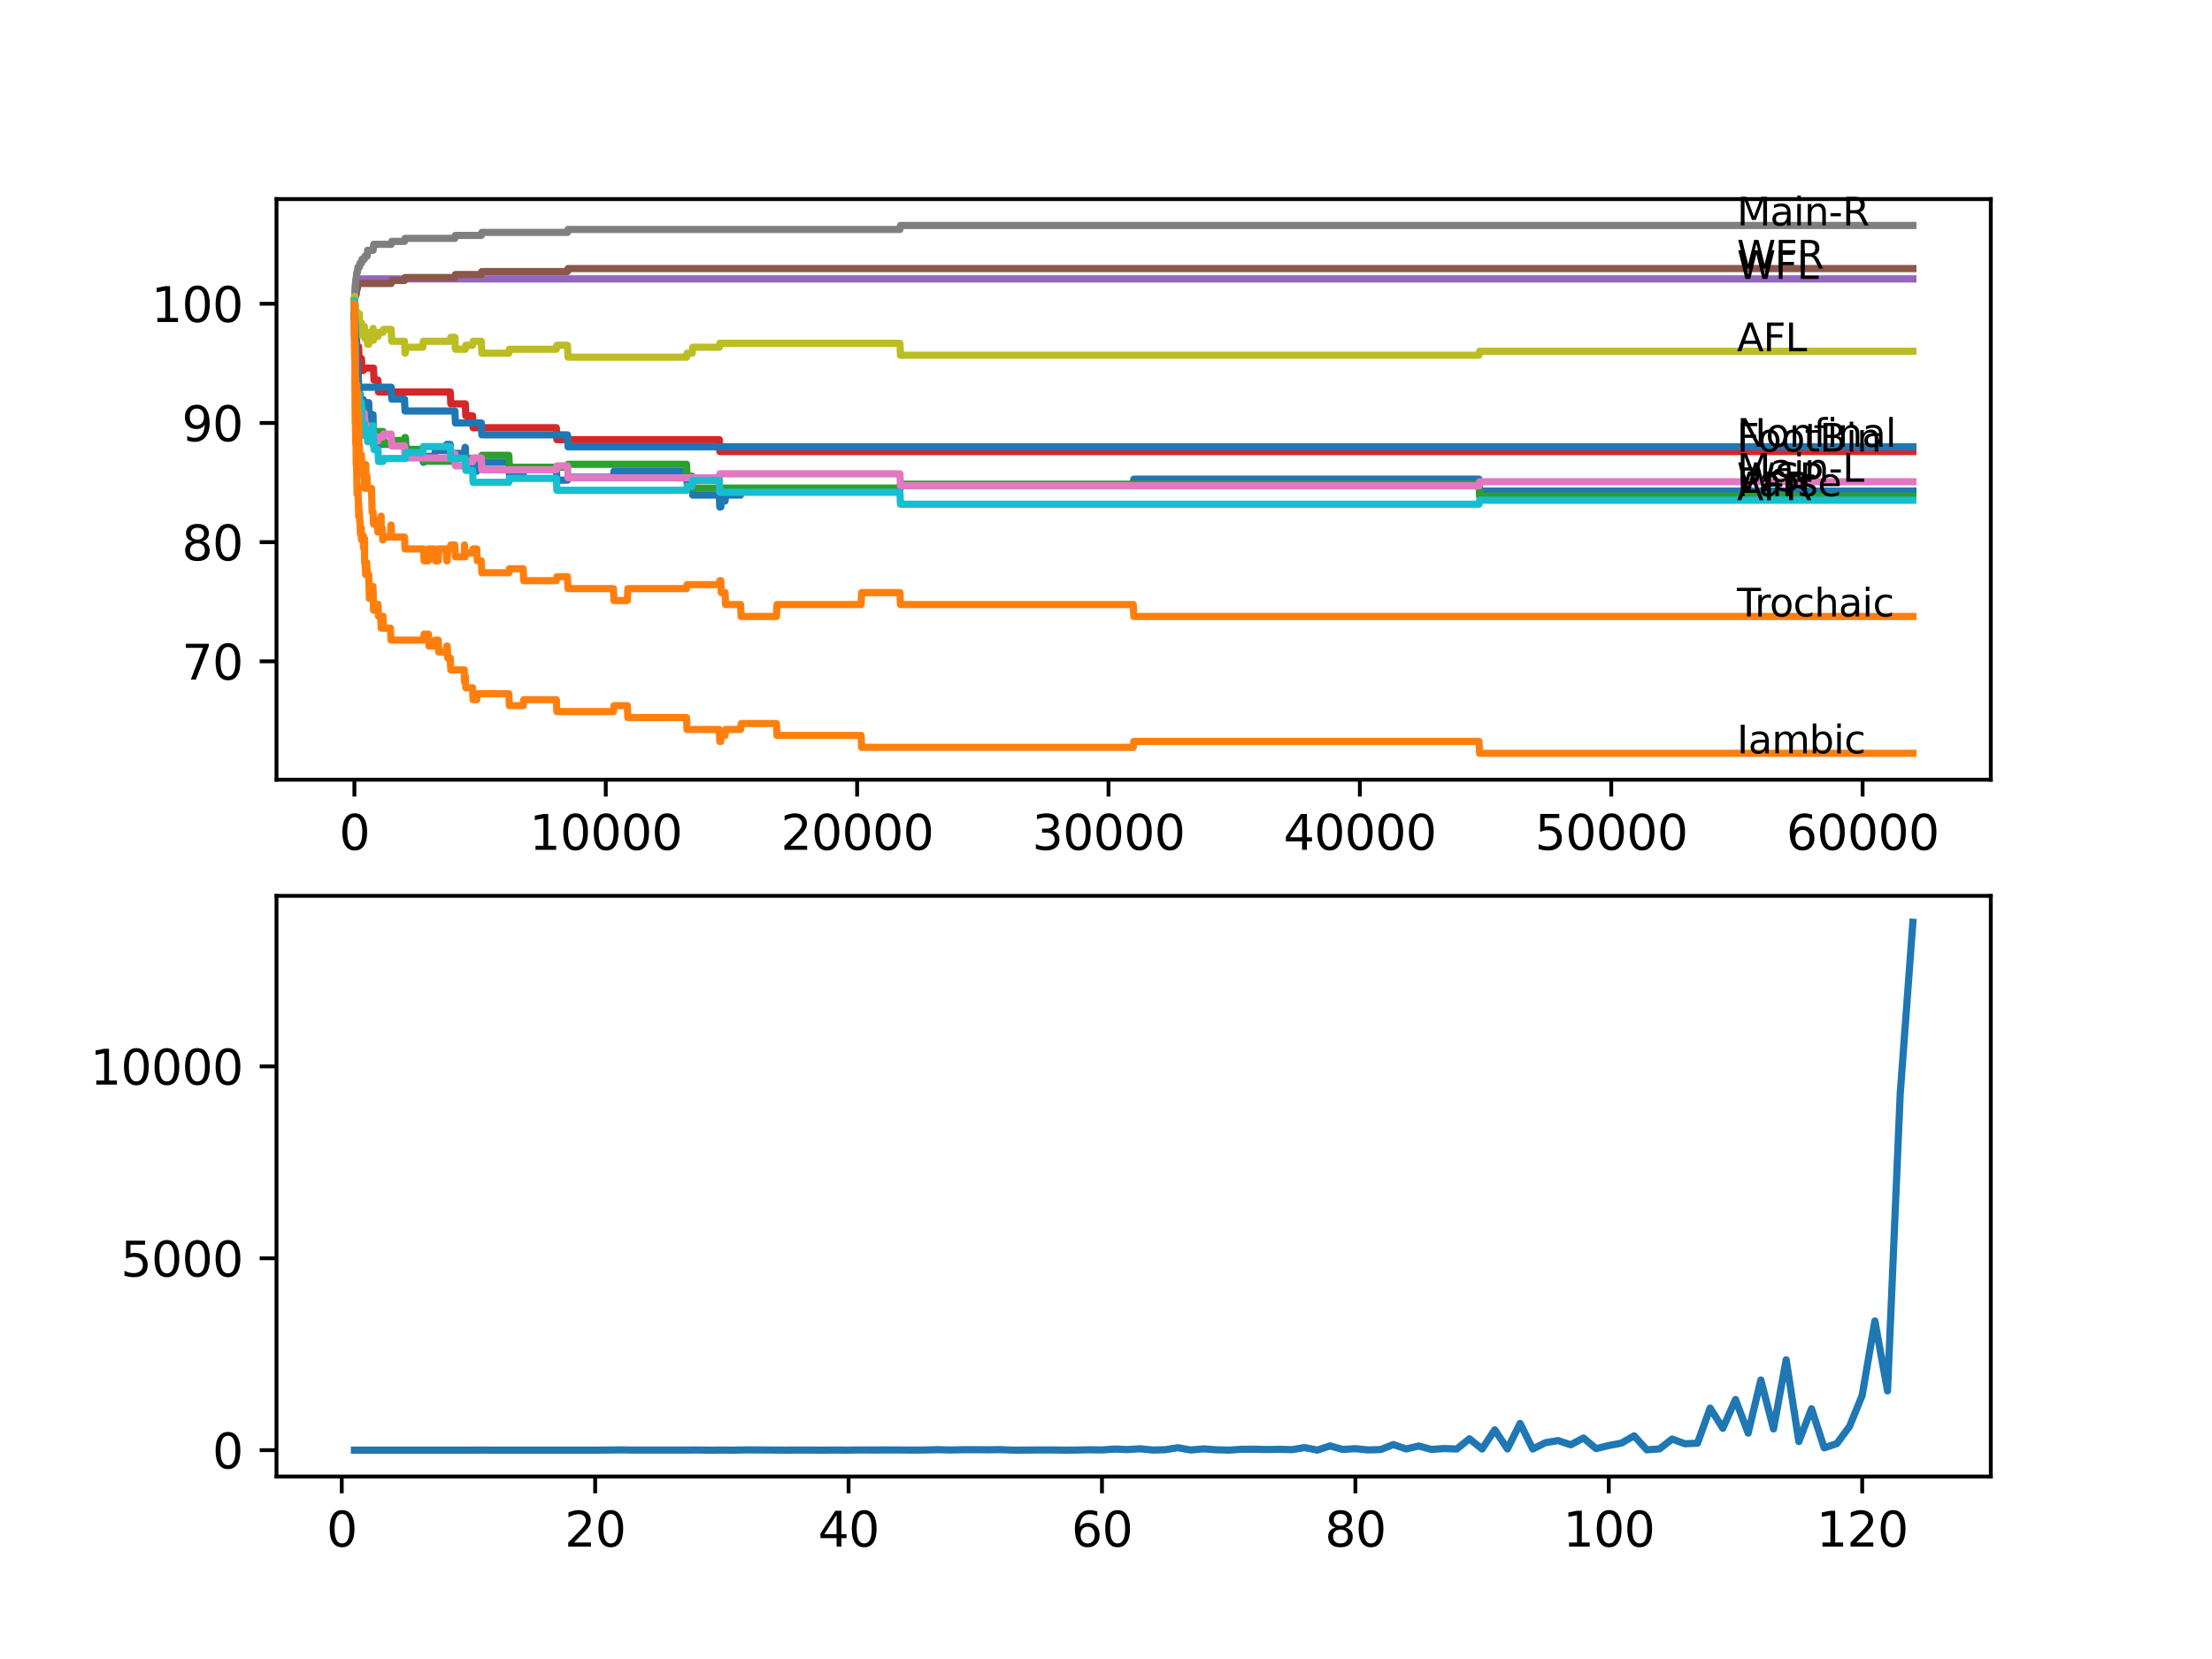 <?xml version="1.0" encoding="utf-8" standalone="no"?>
<!DOCTYPE svg PUBLIC "-//W3C//DTD SVG 1.1//EN"
  "http://www.w3.org/Graphics/SVG/1.1/DTD/svg11.dtd">
<svg xmlns:xlink="http://www.w3.org/1999/xlink" width="460.8pt" height="345.6pt" viewBox="0 0 460.8 345.6" xmlns="http://www.w3.org/2000/svg" version="1.1">
 <defs>
  <style type="text/css">*{stroke-linejoin: round; stroke-linecap: butt}</style>
 </defs>
 <g id="figure_1">
  <g id="patch_1">
   <path d="M 0 345.6 
L 460.8 345.6 
L 460.8 0 
L 0 0 
z
" style="fill: #ffffff"/>
  </g>
  <g id="axes_1">
   <g id="patch_2">
    <path d="M 57.6 162.432 
L 414.72 162.432 
L 414.72 41.472 
L 57.6 41.472 
z
" style="fill: #ffffff"/>
   </g>
   <g id="matplotlib.axis_1">
    <g id="xtick_1">
     <g id="line2d_1">
      <defs>
       <path id="m84e99f9ed3" d="M 0 0 
L 0 3.5 
" style="stroke: #000000; stroke-width: 0.8"/>
      </defs>
      <g>
       <use xlink:href="#m84e99f9ed3" x="73.827" y="162.432" style="stroke: #000000; stroke-width: 0.8"/>
      </g>
     </g>
     <g id="text_1">
      <!-- 0 -->
      <g transform="translate(70.646 177.03)scale(0.1 -0.1)">
       <defs>
        <path id="DejaVuSans-30" d="M 2034 4250 
Q 1547 4250 1301 3770 
Q 1056 3291 1056 2328 
Q 1056 1369 1301 889 
Q 1547 409 2034 409 
Q 2525 409 2770 889 
Q 3016 1369 3016 2328 
Q 3016 3291 2770 3770 
Q 2525 4250 2034 4250 
z
M 2034 4750 
Q 2819 4750 3233 4129 
Q 3647 3509 3647 2328 
Q 3647 1150 3233 529 
Q 2819 -91 2034 -91 
Q 1250 -91 836 529 
Q 422 1150 422 2328 
Q 422 3509 836 4129 
Q 1250 4750 2034 4750 
z
" transform="scale(0.016)"/>
       </defs>
       <use xlink:href="#DejaVuSans-30"/>
      </g>
     </g>
    </g>
    <g id="xtick_2">
     <g id="line2d_2">
      <g>
       <use xlink:href="#m84e99f9ed3" x="126.192" y="162.432" style="stroke: #000000; stroke-width: 0.8"/>
      </g>
     </g>
     <g id="text_2">
      <!-- 10000 -->
      <g transform="translate(110.286 177.03)scale(0.1 -0.1)">
       <defs>
        <path id="DejaVuSans-31" d="M 794 531 
L 1825 531 
L 1825 4091 
L 703 3866 
L 703 4441 
L 1819 4666 
L 2450 4666 
L 2450 531 
L 3481 531 
L 3481 0 
L 794 0 
L 794 531 
z
" transform="scale(0.016)"/>
       </defs>
       <use xlink:href="#DejaVuSans-31"/>
       <use xlink:href="#DejaVuSans-30" x="63.623"/>
       <use xlink:href="#DejaVuSans-30" x="127.246"/>
       <use xlink:href="#DejaVuSans-30" x="190.869"/>
       <use xlink:href="#DejaVuSans-30" x="254.492"/>
      </g>
     </g>
    </g>
    <g id="xtick_3">
     <g id="line2d_3">
      <g>
       <use xlink:href="#m84e99f9ed3" x="178.556" y="162.432" style="stroke: #000000; stroke-width: 0.8"/>
      </g>
     </g>
     <g id="text_3">
      <!-- 20000 -->
      <g transform="translate(162.65 177.03)scale(0.1 -0.1)">
       <defs>
        <path id="DejaVuSans-32" d="M 1228 531 
L 3431 531 
L 3431 0 
L 469 0 
L 469 531 
Q 828 903 1448 1529 
Q 2069 2156 2228 2338 
Q 2531 2678 2651 2914 
Q 2772 3150 2772 3378 
Q 2772 3750 2511 3984 
Q 2250 4219 1831 4219 
Q 1534 4219 1204 4116 
Q 875 4013 500 3803 
L 500 4441 
Q 881 4594 1212 4672 
Q 1544 4750 1819 4750 
Q 2544 4750 2975 4387 
Q 3406 4025 3406 3419 
Q 3406 3131 3298 2873 
Q 3191 2616 2906 2266 
Q 2828 2175 2409 1742 
Q 1991 1309 1228 531 
z
" transform="scale(0.016)"/>
       </defs>
       <use xlink:href="#DejaVuSans-32"/>
       <use xlink:href="#DejaVuSans-30" x="63.623"/>
       <use xlink:href="#DejaVuSans-30" x="127.246"/>
       <use xlink:href="#DejaVuSans-30" x="190.869"/>
       <use xlink:href="#DejaVuSans-30" x="254.492"/>
      </g>
     </g>
    </g>
    <g id="xtick_4">
     <g id="line2d_4">
      <g>
       <use xlink:href="#m84e99f9ed3" x="230.921" y="162.432" style="stroke: #000000; stroke-width: 0.8"/>
      </g>
     </g>
     <g id="text_4">
      <!-- 30000 -->
      <g transform="translate(215.015 177.03)scale(0.1 -0.1)">
       <defs>
        <path id="DejaVuSans-33" d="M 2597 2516 
Q 3050 2419 3304 2112 
Q 3559 1806 3559 1356 
Q 3559 666 3084 287 
Q 2609 -91 1734 -91 
Q 1441 -91 1130 -33 
Q 819 25 488 141 
L 488 750 
Q 750 597 1062 519 
Q 1375 441 1716 441 
Q 2309 441 2620 675 
Q 2931 909 2931 1356 
Q 2931 1769 2642 2001 
Q 2353 2234 1838 2234 
L 1294 2234 
L 1294 2753 
L 1863 2753 
Q 2328 2753 2575 2939 
Q 2822 3125 2822 3475 
Q 2822 3834 2567 4026 
Q 2313 4219 1838 4219 
Q 1578 4219 1281 4162 
Q 984 4106 628 3988 
L 628 4550 
Q 988 4650 1302 4700 
Q 1616 4750 1894 4750 
Q 2613 4750 3031 4423 
Q 3450 4097 3450 3541 
Q 3450 3153 3228 2886 
Q 3006 2619 2597 2516 
z
" transform="scale(0.016)"/>
       </defs>
       <use xlink:href="#DejaVuSans-33"/>
       <use xlink:href="#DejaVuSans-30" x="63.623"/>
       <use xlink:href="#DejaVuSans-30" x="127.246"/>
       <use xlink:href="#DejaVuSans-30" x="190.869"/>
       <use xlink:href="#DejaVuSans-30" x="254.492"/>
      </g>
     </g>
    </g>
    <g id="xtick_5">
     <g id="line2d_5">
      <g>
       <use xlink:href="#m84e99f9ed3" x="283.285" y="162.432" style="stroke: #000000; stroke-width: 0.8"/>
      </g>
     </g>
     <g id="text_5">
      <!-- 40000 -->
      <g transform="translate(267.379 177.03)scale(0.1 -0.1)">
       <defs>
        <path id="DejaVuSans-34" d="M 2419 4116 
L 825 1625 
L 2419 1625 
L 2419 4116 
z
M 2253 4666 
L 3047 4666 
L 3047 1625 
L 3713 1625 
L 3713 1100 
L 3047 1100 
L 3047 0 
L 2419 0 
L 2419 1100 
L 313 1100 
L 313 1709 
L 2253 4666 
z
" transform="scale(0.016)"/>
       </defs>
       <use xlink:href="#DejaVuSans-34"/>
       <use xlink:href="#DejaVuSans-30" x="63.623"/>
       <use xlink:href="#DejaVuSans-30" x="127.246"/>
       <use xlink:href="#DejaVuSans-30" x="190.869"/>
       <use xlink:href="#DejaVuSans-30" x="254.492"/>
      </g>
     </g>
    </g>
    <g id="xtick_6">
     <g id="line2d_6">
      <g>
       <use xlink:href="#m84e99f9ed3" x="335.65" y="162.432" style="stroke: #000000; stroke-width: 0.8"/>
      </g>
     </g>
     <g id="text_6">
      <!-- 50000 -->
      <g transform="translate(319.744 177.03)scale(0.1 -0.1)">
       <defs>
        <path id="DejaVuSans-35" d="M 691 4666 
L 3169 4666 
L 3169 4134 
L 1269 4134 
L 1269 2991 
Q 1406 3038 1543 3061 
Q 1681 3084 1819 3084 
Q 2600 3084 3056 2656 
Q 3513 2228 3513 1497 
Q 3513 744 3044 326 
Q 2575 -91 1722 -91 
Q 1428 -91 1123 -41 
Q 819 9 494 109 
L 494 744 
Q 775 591 1075 516 
Q 1375 441 1709 441 
Q 2250 441 2565 725 
Q 2881 1009 2881 1497 
Q 2881 1984 2565 2268 
Q 2250 2553 1709 2553 
Q 1456 2553 1204 2497 
Q 953 2441 691 2322 
L 691 4666 
z
" transform="scale(0.016)"/>
       </defs>
       <use xlink:href="#DejaVuSans-35"/>
       <use xlink:href="#DejaVuSans-30" x="63.623"/>
       <use xlink:href="#DejaVuSans-30" x="127.246"/>
       <use xlink:href="#DejaVuSans-30" x="190.869"/>
       <use xlink:href="#DejaVuSans-30" x="254.492"/>
      </g>
     </g>
    </g>
    <g id="xtick_7">
     <g id="line2d_7">
      <g>
       <use xlink:href="#m84e99f9ed3" x="388.014" y="162.432" style="stroke: #000000; stroke-width: 0.8"/>
      </g>
     </g>
     <g id="text_7">
      <!-- 60000 -->
      <g transform="translate(372.108 177.03)scale(0.1 -0.1)">
       <defs>
        <path id="DejaVuSans-36" d="M 2113 2584 
Q 1688 2584 1439 2293 
Q 1191 2003 1191 1497 
Q 1191 994 1439 701 
Q 1688 409 2113 409 
Q 2538 409 2786 701 
Q 3034 994 3034 1497 
Q 3034 2003 2786 2293 
Q 2538 2584 2113 2584 
z
M 3366 4563 
L 3366 3988 
Q 3128 4100 2886 4159 
Q 2644 4219 2406 4219 
Q 1781 4219 1451 3797 
Q 1122 3375 1075 2522 
Q 1259 2794 1537 2939 
Q 1816 3084 2150 3084 
Q 2853 3084 3261 2657 
Q 3669 2231 3669 1497 
Q 3669 778 3244 343 
Q 2819 -91 2113 -91 
Q 1303 -91 875 529 
Q 447 1150 447 2328 
Q 447 3434 972 4092 
Q 1497 4750 2381 4750 
Q 2619 4750 2861 4703 
Q 3103 4656 3366 4563 
z
" transform="scale(0.016)"/>
       </defs>
       <use xlink:href="#DejaVuSans-36"/>
       <use xlink:href="#DejaVuSans-30" x="63.623"/>
       <use xlink:href="#DejaVuSans-30" x="127.246"/>
       <use xlink:href="#DejaVuSans-30" x="190.869"/>
       <use xlink:href="#DejaVuSans-30" x="254.492"/>
      </g>
     </g>
    </g>
   </g>
   <g id="matplotlib.axis_2">
    <g id="ytick_1">
     <g id="line2d_8">
      <defs>
       <path id="m1d34960127" d="M 0 0 
L -3.5 0 
" style="stroke: #000000; stroke-width: 0.8"/>
      </defs>
      <g>
       <use xlink:href="#m1d34960127" x="57.6" y="137.772" style="stroke: #000000; stroke-width: 0.8"/>
      </g>
     </g>
     <g id="text_8">
      <!-- 70 -->
      <g transform="translate(37.875 141.571)scale(0.1 -0.1)">
       <defs>
        <path id="DejaVuSans-37" d="M 525 4666 
L 3525 4666 
L 3525 4397 
L 1831 0 
L 1172 0 
L 2766 4134 
L 525 4134 
L 525 4666 
z
" transform="scale(0.016)"/>
       </defs>
       <use xlink:href="#DejaVuSans-37"/>
       <use xlink:href="#DejaVuSans-30" x="63.623"/>
      </g>
     </g>
    </g>
    <g id="ytick_2">
     <g id="line2d_9">
      <g>
       <use xlink:href="#m1d34960127" x="57.6" y="112.94" style="stroke: #000000; stroke-width: 0.8"/>
      </g>
     </g>
     <g id="text_9">
      <!-- 80 -->
      <g transform="translate(37.875 116.739)scale(0.1 -0.1)">
       <defs>
        <path id="DejaVuSans-38" d="M 2034 2216 
Q 1584 2216 1326 1975 
Q 1069 1734 1069 1313 
Q 1069 891 1326 650 
Q 1584 409 2034 409 
Q 2484 409 2743 651 
Q 3003 894 3003 1313 
Q 3003 1734 2745 1975 
Q 2488 2216 2034 2216 
z
M 1403 2484 
Q 997 2584 770 2862 
Q 544 3141 544 3541 
Q 544 4100 942 4425 
Q 1341 4750 2034 4750 
Q 2731 4750 3128 4425 
Q 3525 4100 3525 3541 
Q 3525 3141 3298 2862 
Q 3072 2584 2669 2484 
Q 3125 2378 3379 2068 
Q 3634 1759 3634 1313 
Q 3634 634 3220 271 
Q 2806 -91 2034 -91 
Q 1263 -91 848 271 
Q 434 634 434 1313 
Q 434 1759 690 2068 
Q 947 2378 1403 2484 
z
M 1172 3481 
Q 1172 3119 1398 2916 
Q 1625 2713 2034 2713 
Q 2441 2713 2670 2916 
Q 2900 3119 2900 3481 
Q 2900 3844 2670 4047 
Q 2441 4250 2034 4250 
Q 1625 4250 1398 4047 
Q 1172 3844 1172 3481 
z
" transform="scale(0.016)"/>
       </defs>
       <use xlink:href="#DejaVuSans-38"/>
       <use xlink:href="#DejaVuSans-30" x="63.623"/>
      </g>
     </g>
    </g>
    <g id="ytick_3">
     <g id="line2d_10">
      <g>
       <use xlink:href="#m1d34960127" x="57.6" y="88.108" style="stroke: #000000; stroke-width: 0.8"/>
      </g>
     </g>
     <g id="text_10">
      <!-- 90 -->
      <g transform="translate(37.875 91.907)scale(0.1 -0.1)">
       <defs>
        <path id="DejaVuSans-39" d="M 703 97 
L 703 672 
Q 941 559 1184 500 
Q 1428 441 1663 441 
Q 2288 441 2617 861 
Q 2947 1281 2994 2138 
Q 2813 1869 2534 1725 
Q 2256 1581 1919 1581 
Q 1219 1581 811 2004 
Q 403 2428 403 3163 
Q 403 3881 828 4315 
Q 1253 4750 1959 4750 
Q 2769 4750 3195 4129 
Q 3622 3509 3622 2328 
Q 3622 1225 3098 567 
Q 2575 -91 1691 -91 
Q 1453 -91 1209 -44 
Q 966 3 703 97 
z
M 1959 2075 
Q 2384 2075 2632 2365 
Q 2881 2656 2881 3163 
Q 2881 3666 2632 3958 
Q 2384 4250 1959 4250 
Q 1534 4250 1286 3958 
Q 1038 3666 1038 3163 
Q 1038 2656 1286 2365 
Q 1534 2075 1959 2075 
z
" transform="scale(0.016)"/>
       </defs>
       <use xlink:href="#DejaVuSans-39"/>
       <use xlink:href="#DejaVuSans-30" x="63.623"/>
      </g>
     </g>
    </g>
    <g id="ytick_4">
     <g id="line2d_11">
      <g>
       <use xlink:href="#m1d34960127" x="57.6" y="63.276" style="stroke: #000000; stroke-width: 0.8"/>
      </g>
     </g>
     <g id="text_11">
      <!-- 100 -->
      <g transform="translate(31.512 67.076)scale(0.1 -0.1)">
       <use xlink:href="#DejaVuSans-31"/>
       <use xlink:href="#DejaVuSans-30" x="63.623"/>
       <use xlink:href="#DejaVuSans-30" x="127.246"/>
      </g>
     </g>
    </g>
   </g>
   <g id="line2d_12">
    <path d="M 73.833 62.656 
L 73.838 62.656 
L 73.969 73.623 
L 73.99 73.623 
L 74.026 71.14 
L 74.079 77.141 
L 74.084 77.141 
L 74.126 77.141 
L 74.246 74.037 
L 74.304 74.037 
L 74.341 79.003 
L 74.419 77.762 
L 74.43 77.762 
L 74.55 75.403 
L 74.571 75.403 
L 74.692 80.369 
L 74.697 79.127 
L 74.712 84.094 
L 74.801 80.369 
L 74.833 80.369 
L 74.859 82.852 
L 74.943 82.024 
L 75.011 82.024 
L 75.089 84.508 
L 75.121 83.266 
L 75.692 83.266 
L 75.713 85.749 
L 75.802 84.508 
L 75.891 84.508 
L 76.006 83.887 
L 76.063 83.887 
L 76.179 86.37 
L 76.194 86.37 
L 76.315 83.887 
L 76.812 83.887 
L 76.933 88.853 
L 77.399 88.853 
L 77.519 86.37 
L 77.702 86.37 
L 77.823 91.336 
L 78.577 91.336 
L 78.692 90.095 
L 78.739 90.095 
L 78.854 92.578 
L 79.404 92.578 
L 79.52 91.336 
L 79.624 91.336 
L 79.739 90.095 
L 79.781 90.095 
L 79.897 92.578 
L 81.488 92.578 
L 81.604 91.957 
L 84.264 91.957 
L 84.379 91.336 
L 84.431 91.336 
L 84.546 93.82 
L 88.076 93.82 
L 88.191 96.303 
L 88.233 96.303 
L 88.348 95.061 
L 90.558 95.061 
L 90.673 93.82 
L 92.951 93.82 
L 93.066 92.578 
L 93.794 92.578 
L 93.909 95.061 
L 94.758 95.061 
L 94.873 94.44 
L 96.758 94.44 
L 96.873 93.199 
L 96.925 93.199 
L 97.041 95.682 
L 98.439 95.682 
L 98.554 98.165 
L 99.313 98.165 
L 99.428 96.924 
L 100.261 96.924 
L 100.376 96.303 
L 106 96.303 
L 106.115 98.786 
L 108.985 98.786 
L 109.1 97.544 
L 115.892 97.544 
L 116.007 100.028 
L 118.217 100.028 
L 118.332 99.407 
L 127.789 99.407 
L 127.904 98.165 
L 143.011 98.165 
L 143.127 100.648 
L 144.184 100.648 
L 144.3 103.132 
L 149.835 103.132 
L 149.95 105.615 
L 150.149 105.615 
L 150.264 104.373 
L 151.044 104.373 
L 151.159 103.132 
L 154.28 103.132 
L 154.395 101.89 
L 187.469 101.89 
L 187.584 101.062 
L 236.079 101.062 
L 236.194 99.821 
L 308.106 99.821 
L 308.221 102.304 
L 398.487 102.304 
L 398.487 102.304 
" clip-path="url(#p31f3908018)" style="fill: none; stroke: #1f77b4; stroke-width: 1.5; stroke-linecap: square"/>
   </g>
   <g id="line2d_13">
    <path d="M 73.833 63.276 
L 73.838 63.276 
L 73.99 88.108 
L 73.995 86.867 
L 74.016 86.867 
L 74.026 85.625 
L 74.095 92.454 
L 74.1 92.454 
L 74.126 92.454 
L 74.173 89.35 
L 74.205 96.799 
L 74.215 96.799 
L 74.273 96.799 
L 74.393 103.007 
L 74.43 103.007 
L 74.545 101.269 
L 74.571 101.269 
L 74.692 106.235 
L 74.765 104.994 
L 74.702 107.477 
L 74.801 106.235 
L 74.833 106.235 
L 74.948 108.719 
L 75.011 108.719 
L 75.089 111.202 
L 75.121 109.96 
L 75.278 109.96 
L 75.294 112.443 
L 75.388 111.616 
L 75.692 111.616 
L 75.713 114.099 
L 75.802 112.857 
L 75.891 112.857 
L 75.943 112.237 
L 75.953 117.203 
L 75.964 117.203 
L 76.063 117.203 
L 76.179 119.686 
L 76.194 119.686 
L 76.315 117.203 
L 76.393 117.203 
L 76.509 119.686 
L 76.812 119.686 
L 76.933 124.652 
L 77.399 124.652 
L 77.519 122.169 
L 77.702 122.169 
L 77.823 127.136 
L 78.577 127.136 
L 78.692 125.894 
L 78.739 125.894 
L 78.854 128.377 
L 79.305 128.377 
L 79.404 130.86 
L 79.415 129.619 
L 79.624 129.619 
L 79.739 128.377 
L 79.781 128.377 
L 79.897 130.86 
L 81.331 130.86 
L 81.447 133.344 
L 88.233 133.344 
L 88.348 132.102 
L 89.254 132.102 
L 89.369 134.585 
L 90.558 134.585 
L 90.673 133.344 
L 91.291 133.344 
L 91.406 135.827 
L 92.951 135.827 
L 93.066 134.585 
L 93.16 134.585 
L 93.276 137.068 
L 93.794 137.068 
L 93.909 139.552 
L 96.711 139.552 
L 96.758 142.035 
L 96.821 140.793 
L 96.925 140.793 
L 97.041 143.276 
L 98.439 143.276 
L 98.554 145.759 
L 99.313 145.759 
L 99.428 144.518 
L 106 144.518 
L 106.115 147.001 
L 108.985 147.001 
L 109.1 145.759 
L 115.892 145.759 
L 116.007 148.243 
L 127.789 148.243 
L 127.904 147.001 
L 130.685 147.001 
L 130.8 149.484 
L 143.011 149.484 
L 143.127 151.967 
L 149.835 151.967 
L 149.95 154.451 
L 150.149 154.451 
L 150.264 153.209 
L 151.044 153.209 
L 151.159 151.967 
L 154.28 151.967 
L 154.395 150.726 
L 161.753 150.726 
L 161.868 153.209 
L 179.379 153.209 
L 179.494 155.692 
L 236.079 155.692 
L 236.194 154.451 
L 308.106 154.451 
L 308.221 156.934 
L 398.487 156.934 
L 398.487 156.934 
" clip-path="url(#p31f3908018)" style="fill: none; stroke: #ff7f0e; stroke-width: 1.5; stroke-linecap: square"/>
   </g>
   <g id="line2d_14">
    <path d="M 73.833 62.656 
L 73.859 70.105 
L 73.953 68.657 
L 74 68.657 
L 74.084 74.658 
L 74.121 73.416 
L 74.152 73.416 
L 74.225 77.762 
L 74.267 75.899 
L 74.304 75.899 
L 74.424 80.866 
L 74.451 80.866 
L 74.571 79.748 
L 74.686 82.231 
L 74.707 82.231 
L 74.822 84.715 
L 74.859 84.715 
L 74.974 83.887 
L 75.011 83.887 
L 75.126 86.37 
L 75.294 86.37 
L 75.409 85.542 
L 75.692 85.542 
L 75.807 88.025 
L 75.891 88.025 
L 76.006 87.405 
L 76.063 87.405 
L 76.179 89.888 
L 76.461 89.888 
L 76.577 88.646 
L 76.812 88.646 
L 76.927 91.129 
L 77.729 91.129 
L 77.844 89.888 
L 79.781 89.888 
L 79.897 92.371 
L 81.488 92.371 
L 81.604 91.75 
L 84.264 91.75 
L 84.379 91.129 
L 84.431 91.129 
L 84.546 93.613 
L 88.076 93.613 
L 88.191 96.096 
L 94.758 96.096 
L 94.873 95.475 
L 100.261 95.475 
L 100.376 94.854 
L 106 94.854 
L 106.115 97.337 
L 118.217 97.337 
L 118.332 96.717 
L 143.011 96.717 
L 143.127 99.2 
L 144.184 99.2 
L 144.3 101.683 
L 187.469 101.683 
L 187.584 100.855 
L 308.106 100.855 
L 308.221 103.338 
L 398.487 103.338 
L 398.487 103.338 
" clip-path="url(#p31f3908018)" style="fill: none; stroke: #2ca02c; stroke-width: 1.5; stroke-linecap: square"/>
   </g>
   <g id="line2d_15">
    <path d="M 73.833 65.76 
L 73.848 65.76 
L 73.927 65.263 
L 73.932 67.746 
L 73.937 67.746 
L 74.199 67.746 
L 74.32 72.713 
L 74.571 72.713 
L 74.686 72.216 
L 74.697 72.216 
L 74.812 74.699 
L 75.294 74.699 
L 75.409 77.182 
L 75.692 77.182 
L 75.807 76.686 
L 77.812 76.686 
L 77.928 79.169 
L 78.739 79.169 
L 78.854 81.652 
L 93.794 81.652 
L 93.909 84.135 
L 96.925 84.135 
L 97.041 86.618 
L 98.439 86.618 
L 98.554 89.102 
L 115.892 89.102 
L 116.007 91.585 
L 149.835 91.585 
L 149.95 94.068 
L 398.487 94.068 
L 398.487 94.068 
" clip-path="url(#p31f3908018)" style="fill: none; stroke: #d62728; stroke-width: 1.5; stroke-linecap: square"/>
   </g>
   <g id="line2d_16">
    <path d="M 73.833 63.276 
L 73.859 63.276 
L 73.979 60.586 
L 74.084 60.586 
L 74.199 59.345 
L 74.257 59.345 
L 74.372 58.103 
L 398.487 58.103 
L 398.487 58.103 
" clip-path="url(#p31f3908018)" style="fill: none; stroke: #9467bd; stroke-width: 1.5; stroke-linecap: square"/>
   </g>
   <g id="line2d_17">
    <path d="M 73.833 62.656 
L 73.896 62.656 
L 74.016 61.414 
L 74.199 61.414 
L 74.32 60.172 
L 74.451 60.172 
L 74.571 59.055 
L 81.488 59.055 
L 81.604 58.434 
L 84.264 58.434 
L 84.379 57.813 
L 94.758 57.813 
L 94.873 57.193 
L 100.261 57.193 
L 100.376 56.572 
L 118.217 56.572 
L 118.332 55.951 
L 398.487 55.951 
L 398.487 55.951 
" clip-path="url(#p31f3908018)" style="fill: none; stroke: #8c564b; stroke-width: 1.5; stroke-linecap: square"/>
   </g>
   <g id="line2d_18">
    <path d="M 73.833 65.76 
L 73.838 65.76 
L 73.848 64.932 
L 73.869 72.381 
L 73.896 72.381 
L 73.932 77.348 
L 74.011 74.865 
L 74.026 74.865 
L 74.037 74.037 
L 74.074 79.003 
L 74.11 79.003 
L 74.152 79.003 
L 74.199 78.382 
L 74.231 82.107 
L 74.236 82.107 
L 74.304 82.107 
L 74.424 80.659 
L 74.451 80.659 
L 74.571 85.625 
L 74.686 85.128 
L 74.697 85.128 
L 74.812 84.301 
L 74.833 84.301 
L 74.859 83.473 
L 74.864 85.956 
L 74.932 85.956 
L 75.011 85.956 
L 75.126 85.335 
L 75.294 85.335 
L 75.357 87.819 
L 75.404 86.577 
L 75.692 86.577 
L 75.807 86.08 
L 75.891 86.08 
L 76.006 88.564 
L 76.461 88.564 
L 76.577 91.047 
L 77.702 91.047 
L 77.729 90.219 
L 77.734 92.702 
L 77.802 92.702 
L 77.812 92.702 
L 77.928 91.874 
L 78.739 91.874 
L 78.854 91.047 
L 79.781 91.047 
L 79.897 90.426 
L 81.488 90.426 
L 81.604 92.909 
L 84.264 92.909 
L 84.379 95.392 
L 93.794 95.392 
L 93.909 94.565 
L 94.758 94.565 
L 94.873 97.048 
L 96.925 97.048 
L 97.041 96.22 
L 98.439 96.22 
L 98.554 95.392 
L 100.261 95.392 
L 100.376 97.875 
L 115.892 97.875 
L 116.007 97.048 
L 118.217 97.048 
L 118.332 99.531 
L 149.835 99.531 
L 149.95 98.703 
L 187.469 98.703 
L 187.584 101.186 
L 308.106 101.186 
L 308.221 100.359 
L 398.487 100.359 
L 398.487 100.359 
" clip-path="url(#p31f3908018)" style="fill: none; stroke: #e377c2; stroke-width: 1.5; stroke-linecap: square"/>
   </g>
   <g id="line2d_19">
    <path d="M 73.833 62.656 
L 73.848 62.656 
L 73.99 59.469 
L 74.037 59.469 
L 74.152 58.02 
L 74.199 58.02 
L 74.32 56.779 
L 74.451 56.779 
L 74.571 55.661 
L 74.859 55.661 
L 74.974 54.834 
L 75.294 54.834 
L 75.409 54.006 
L 75.891 54.006 
L 76.006 53.385 
L 76.461 53.385 
L 76.577 52.143 
L 77.729 52.143 
L 77.844 50.902 
L 81.488 50.902 
L 81.604 50.281 
L 84.264 50.281 
L 84.379 49.66 
L 94.758 49.66 
L 94.873 49.04 
L 100.261 49.04 
L 100.376 48.419 
L 118.217 48.419 
L 118.332 47.798 
L 187.469 47.798 
L 187.584 46.97 
L 398.487 46.97 
L 398.487 46.97 
" clip-path="url(#p31f3908018)" style="fill: none; stroke: #7f7f7f; stroke-width: 1.5; stroke-linecap: square"/>
   </g>
   <g id="line2d_20">
    <path d="M 73.833 65.76 
L 73.875 61.745 
L 73.922 67.953 
L 73.943 65.884 
L 73.953 65.884 
L 74.037 63.401 
L 74.068 64.642 
L 74.074 67.125 
L 74.178 65.263 
L 74.199 65.263 
L 74.304 67.746 
L 74.309 67.125 
L 74.33 67.125 
L 74.445 65.056 
L 74.451 65.056 
L 74.571 70.022 
L 74.718 66.215 
L 74.833 66.215 
L 74.859 65.387 
L 74.864 67.87 
L 74.932 67.87 
L 75.011 67.87 
L 75.126 67.25 
L 75.294 67.25 
L 75.357 69.733 
L 75.404 68.491 
L 75.692 68.491 
L 75.807 67.994 
L 75.891 67.994 
L 76.006 70.478 
L 76.063 70.478 
L 76.179 69.236 
L 76.461 69.236 
L 76.577 71.719 
L 76.812 71.719 
L 76.933 69.236 
L 77.702 69.236 
L 77.729 68.408 
L 77.734 70.892 
L 77.802 70.892 
L 77.812 70.892 
L 77.928 70.064 
L 78.739 70.064 
L 78.854 69.236 
L 79.781 69.236 
L 79.897 68.615 
L 81.488 68.615 
L 81.604 71.098 
L 84.264 71.098 
L 84.379 73.582 
L 84.431 73.582 
L 84.546 72.34 
L 88.076 72.34 
L 88.191 71.098 
L 93.794 71.098 
L 93.909 70.271 
L 94.758 70.271 
L 94.873 72.754 
L 96.925 72.754 
L 97.041 71.926 
L 98.439 71.926 
L 98.554 71.098 
L 100.261 71.098 
L 100.376 73.582 
L 106 73.582 
L 106.115 72.754 
L 115.892 72.754 
L 116.007 71.926 
L 118.217 71.926 
L 118.332 74.409 
L 143.011 74.409 
L 143.127 73.582 
L 144.184 73.582 
L 144.3 72.34 
L 149.835 72.34 
L 149.95 71.512 
L 187.469 71.512 
L 187.584 73.995 
L 308.106 73.995 
L 308.221 73.168 
L 398.487 73.168 
L 398.487 73.168 
" clip-path="url(#p31f3908018)" style="fill: none; stroke: #bcbd22; stroke-width: 1.5; stroke-linecap: square"/>
   </g>
   <g id="line2d_21">
    <path d="M 73.833 65.76 
L 73.859 62.573 
L 73.917 69.195 
L 73.927 69.195 
L 73.932 71.678 
L 74.032 67.125 
L 74.037 67.125 
L 74.152 72.092 
L 74.199 71.471 
L 74.225 75.196 
L 74.236 75.196 
L 74.257 75.196 
L 74.372 78.3 
L 74.451 78.3 
L 74.571 83.266 
L 74.697 81.528 
L 74.707 84.011 
L 74.807 82.769 
L 74.833 82.769 
L 74.859 81.942 
L 74.864 84.425 
L 74.932 84.425 
L 75.011 84.425 
L 75.126 83.804 
L 75.294 83.804 
L 75.414 88.77 
L 75.692 88.77 
L 75.807 88.274 
L 75.891 88.274 
L 76.006 90.757 
L 76.063 90.757 
L 76.179 89.515 
L 76.461 89.515 
L 76.577 91.999 
L 76.812 91.999 
L 76.933 89.515 
L 77.702 89.515 
L 77.729 88.688 
L 77.734 91.171 
L 77.802 91.171 
L 77.812 91.171 
L 77.928 93.654 
L 78.739 93.654 
L 78.854 96.137 
L 79.781 96.137 
L 79.897 95.516 
L 84.431 95.516 
L 84.546 94.275 
L 88.076 94.275 
L 88.191 93.033 
L 93.794 93.033 
L 93.909 95.516 
L 96.925 95.516 
L 97.041 98 
L 98.439 98 
L 98.554 100.483 
L 106 100.483 
L 106.115 99.655 
L 115.892 99.655 
L 116.007 102.138 
L 143.011 102.138 
L 143.127 101.311 
L 144.184 101.311 
L 144.3 100.069 
L 149.835 100.069 
L 149.95 102.552 
L 187.469 102.552 
L 187.584 105.035 
L 308.106 105.035 
L 308.221 104.208 
L 398.487 104.208 
L 398.487 104.208 
" clip-path="url(#p31f3908018)" style="fill: none; stroke: #17becf; stroke-width: 1.5; stroke-linecap: square"/>
   </g>
   <g id="line2d_22">
    <path d="M 73.833 65.76 
L 73.896 65.76 
L 74.016 70.726 
L 74.199 70.726 
L 74.32 75.692 
L 74.451 75.692 
L 74.571 80.659 
L 81.488 80.659 
L 81.604 83.142 
L 84.264 83.142 
L 84.379 85.625 
L 94.758 85.625 
L 94.873 88.108 
L 100.261 88.108 
L 100.376 90.591 
L 118.217 90.591 
L 118.332 93.075 
L 398.487 93.075 
L 398.487 93.075 
" clip-path="url(#p31f3908018)" style="fill: none; stroke: #1f77b4; stroke-width: 1.5; stroke-linecap: square"/>
   </g>
   <g id="line2d_23">
    <path d="M 73.833 63.276 
L 73.843 63.276 
L 73.922 74.575 
L 73.969 71.471 
L 73.99 71.471 
L 74.089 81.404 
L 74.115 78.92 
L 74.126 78.92 
L 74.173 86.37 
L 74.241 83.266 
L 74.273 83.266 
L 74.341 80.162 
L 74.383 81.818 
L 74.43 81.818 
L 74.55 86.784 
L 74.571 86.784 
L 74.686 86.287 
L 74.692 86.287 
L 74.812 92.909 
L 74.859 92.909 
L 74.974 95.392 
L 75.011 95.392 
L 75.089 94.771 
L 75.095 97.255 
L 75.105 97.255 
L 75.278 97.255 
L 75.294 94.771 
L 75.388 97.255 
L 75.692 97.255 
L 75.713 96.758 
L 75.718 99.241 
L 75.781 99.241 
L 75.891 99.241 
L 75.943 101.724 
L 75.953 96.758 
L 75.995 96.758 
L 76.194 96.758 
L 76.315 101.724 
L 76.393 101.724 
L 76.461 99.241 
L 76.503 101.724 
L 77.399 101.724 
L 77.519 106.691 
L 77.729 106.691 
L 77.812 109.174 
L 77.839 108.346 
L 78.577 108.346 
L 78.692 110.829 
L 78.739 110.829 
L 78.854 110.002 
L 79.305 110.002 
L 79.404 107.518 
L 79.415 110.002 
L 79.624 110.002 
L 79.739 112.485 
L 79.781 112.485 
L 79.897 111.864 
L 81.331 111.864 
L 81.447 109.381 
L 81.488 109.381 
L 81.604 111.864 
L 84.264 111.864 
L 84.379 114.347 
L 88.233 114.347 
L 88.348 116.83 
L 89.254 116.83 
L 89.369 114.347 
L 90.558 114.347 
L 90.673 116.83 
L 91.291 116.83 
L 91.406 114.347 
L 92.951 114.347 
L 93.066 116.83 
L 93.16 116.83 
L 93.276 114.347 
L 93.794 114.347 
L 93.909 113.519 
L 94.758 113.519 
L 94.873 116.003 
L 96.711 116.003 
L 96.758 113.519 
L 96.821 116.003 
L 96.925 116.003 
L 97.041 115.175 
L 98.439 115.175 
L 98.554 114.347 
L 99.313 114.347 
L 99.428 116.83 
L 100.261 116.83 
L 100.376 119.314 
L 106 119.314 
L 106.115 118.486 
L 108.985 118.486 
L 109.1 120.969 
L 115.892 120.969 
L 116.007 120.141 
L 118.217 120.141 
L 118.332 122.625 
L 127.789 122.625 
L 127.904 125.108 
L 130.685 125.108 
L 130.8 122.625 
L 143.011 122.625 
L 143.127 121.797 
L 149.835 121.797 
L 149.95 120.969 
L 150.149 120.969 
L 150.264 123.452 
L 151.044 123.452 
L 151.159 125.935 
L 154.28 125.935 
L 154.395 128.419 
L 161.753 128.419 
L 161.868 125.935 
L 179.379 125.935 
L 179.494 123.452 
L 187.469 123.452 
L 187.584 125.935 
L 236.079 125.935 
L 236.194 128.419 
L 398.487 128.419 
L 398.487 128.419 
" clip-path="url(#p31f3908018)" style="fill: none; stroke: #ff7f0e; stroke-width: 1.5; stroke-linecap: square"/>
   </g>
   <g id="patch_3">
    <path d="M 57.6 162.432 
L 57.6 41.472 
" style="fill: none; stroke: #000000; stroke-width: 0.8; stroke-linejoin: miter; stroke-linecap: square"/>
   </g>
   <g id="patch_4">
    <path d="M 414.72 162.432 
L 414.72 41.472 
" style="fill: none; stroke: #000000; stroke-width: 0.8; stroke-linejoin: miter; stroke-linecap: square"/>
   </g>
   <g id="patch_5">
    <path d="M 57.6 162.432 
L 414.72 162.432 
" style="fill: none; stroke: #000000; stroke-width: 0.8; stroke-linejoin: miter; stroke-linecap: square"/>
   </g>
   <g id="patch_6">
    <path d="M 57.6 41.472 
L 414.72 41.472 
" style="fill: none; stroke: #000000; stroke-width: 0.8; stroke-linejoin: miter; stroke-linecap: square"/>
   </g>
   <g id="text_12">
    <!-- WSP -->
    <g transform="translate(361.832 102.304)scale(0.08 -0.08)">
     <defs>
      <path id="DejaVuSans-57" d="M 213 4666 
L 850 4666 
L 1831 722 
L 2809 4666 
L 3519 4666 
L 4500 722 
L 5478 4666 
L 6119 4666 
L 4947 0 
L 4153 0 
L 3169 4050 
L 2175 0 
L 1381 0 
L 213 4666 
z
" transform="scale(0.016)"/>
      <path id="DejaVuSans-53" d="M 3425 4513 
L 3425 3897 
Q 3066 4069 2747 4153 
Q 2428 4238 2131 4238 
Q 1616 4238 1336 4038 
Q 1056 3838 1056 3469 
Q 1056 3159 1242 3001 
Q 1428 2844 1947 2747 
L 2328 2669 
Q 3034 2534 3370 2195 
Q 3706 1856 3706 1288 
Q 3706 609 3251 259 
Q 2797 -91 1919 -91 
Q 1588 -91 1214 -16 
Q 841 59 441 206 
L 441 856 
Q 825 641 1194 531 
Q 1563 422 1919 422 
Q 2459 422 2753 634 
Q 3047 847 3047 1241 
Q 3047 1584 2836 1778 
Q 2625 1972 2144 2069 
L 1759 2144 
Q 1053 2284 737 2584 
Q 422 2884 422 3419 
Q 422 4038 858 4394 
Q 1294 4750 2059 4750 
Q 2388 4750 2728 4690 
Q 3069 4631 3425 4513 
z
" transform="scale(0.016)"/>
      <path id="DejaVuSans-50" d="M 1259 4147 
L 1259 2394 
L 2053 2394 
Q 2494 2394 2734 2622 
Q 2975 2850 2975 3272 
Q 2975 3691 2734 3919 
Q 2494 4147 2053 4147 
L 1259 4147 
z
M 628 4666 
L 2053 4666 
Q 2838 4666 3239 4311 
Q 3641 3956 3641 3272 
Q 3641 2581 3239 2228 
Q 2838 1875 2053 1875 
L 1259 1875 
L 1259 0 
L 628 0 
L 628 4666 
z
" transform="scale(0.016)"/>
     </defs>
     <use xlink:href="#DejaVuSans-57"/>
     <use xlink:href="#DejaVuSans-53" x="98.877"/>
     <use xlink:href="#DejaVuSans-50" x="162.354"/>
    </g>
   </g>
   <g id="text_13">
    <!-- Iambic -->
    <g transform="translate(361.832 156.934)scale(0.08 -0.08)">
     <defs>
      <path id="DejaVuSans-49" d="M 628 4666 
L 1259 4666 
L 1259 0 
L 628 0 
L 628 4666 
z
" transform="scale(0.016)"/>
      <path id="DejaVuSans-61" d="M 2194 1759 
Q 1497 1759 1228 1600 
Q 959 1441 959 1056 
Q 959 750 1161 570 
Q 1363 391 1709 391 
Q 2188 391 2477 730 
Q 2766 1069 2766 1631 
L 2766 1759 
L 2194 1759 
z
M 3341 1997 
L 3341 0 
L 2766 0 
L 2766 531 
Q 2569 213 2275 61 
Q 1981 -91 1556 -91 
Q 1019 -91 701 211 
Q 384 513 384 1019 
Q 384 1609 779 1909 
Q 1175 2209 1959 2209 
L 2766 2209 
L 2766 2266 
Q 2766 2663 2505 2880 
Q 2244 3097 1772 3097 
Q 1472 3097 1187 3025 
Q 903 2953 641 2809 
L 641 3341 
Q 956 3463 1253 3523 
Q 1550 3584 1831 3584 
Q 2591 3584 2966 3190 
Q 3341 2797 3341 1997 
z
" transform="scale(0.016)"/>
      <path id="DejaVuSans-6d" d="M 3328 2828 
Q 3544 3216 3844 3400 
Q 4144 3584 4550 3584 
Q 5097 3584 5394 3201 
Q 5691 2819 5691 2113 
L 5691 0 
L 5113 0 
L 5113 2094 
Q 5113 2597 4934 2840 
Q 4756 3084 4391 3084 
Q 3944 3084 3684 2787 
Q 3425 2491 3425 1978 
L 3425 0 
L 2847 0 
L 2847 2094 
Q 2847 2600 2669 2842 
Q 2491 3084 2119 3084 
Q 1678 3084 1418 2786 
Q 1159 2488 1159 1978 
L 1159 0 
L 581 0 
L 581 3500 
L 1159 3500 
L 1159 2956 
Q 1356 3278 1631 3431 
Q 1906 3584 2284 3584 
Q 2666 3584 2933 3390 
Q 3200 3197 3328 2828 
z
" transform="scale(0.016)"/>
      <path id="DejaVuSans-62" d="M 3116 1747 
Q 3116 2381 2855 2742 
Q 2594 3103 2138 3103 
Q 1681 3103 1420 2742 
Q 1159 2381 1159 1747 
Q 1159 1113 1420 752 
Q 1681 391 2138 391 
Q 2594 391 2855 752 
Q 3116 1113 3116 1747 
z
M 1159 2969 
Q 1341 3281 1617 3432 
Q 1894 3584 2278 3584 
Q 2916 3584 3314 3078 
Q 3713 2572 3713 1747 
Q 3713 922 3314 415 
Q 2916 -91 2278 -91 
Q 1894 -91 1617 61 
Q 1341 213 1159 525 
L 1159 0 
L 581 0 
L 581 4863 
L 1159 4863 
L 1159 2969 
z
" transform="scale(0.016)"/>
      <path id="DejaVuSans-69" d="M 603 3500 
L 1178 3500 
L 1178 0 
L 603 0 
L 603 3500 
z
M 603 4863 
L 1178 4863 
L 1178 4134 
L 603 4134 
L 603 4863 
z
" transform="scale(0.016)"/>
      <path id="DejaVuSans-63" d="M 3122 3366 
L 3122 2828 
Q 2878 2963 2633 3030 
Q 2388 3097 2138 3097 
Q 1578 3097 1268 2742 
Q 959 2388 959 1747 
Q 959 1106 1268 751 
Q 1578 397 2138 397 
Q 2388 397 2633 464 
Q 2878 531 3122 666 
L 3122 134 
Q 2881 22 2623 -34 
Q 2366 -91 2075 -91 
Q 1284 -91 818 406 
Q 353 903 353 1747 
Q 353 2603 823 3093 
Q 1294 3584 2113 3584 
Q 2378 3584 2631 3529 
Q 2884 3475 3122 3366 
z
" transform="scale(0.016)"/>
     </defs>
     <use xlink:href="#DejaVuSans-49"/>
     <use xlink:href="#DejaVuSans-61" x="29.492"/>
     <use xlink:href="#DejaVuSans-6d" x="90.771"/>
     <use xlink:href="#DejaVuSans-62" x="188.184"/>
     <use xlink:href="#DejaVuSans-69" x="251.66"/>
     <use xlink:href="#DejaVuSans-63" x="279.443"/>
    </g>
   </g>
   <g id="text_14">
    <!-- Parse -->
    <g transform="translate(361.832 103.338)scale(0.08 -0.08)">
     <defs>
      <path id="DejaVuSans-72" d="M 2631 2963 
Q 2534 3019 2420 3045 
Q 2306 3072 2169 3072 
Q 1681 3072 1420 2755 
Q 1159 2438 1159 1844 
L 1159 0 
L 581 0 
L 581 3500 
L 1159 3500 
L 1159 2956 
Q 1341 3275 1631 3429 
Q 1922 3584 2338 3584 
Q 2397 3584 2469 3576 
Q 2541 3569 2628 3553 
L 2631 2963 
z
" transform="scale(0.016)"/>
      <path id="DejaVuSans-73" d="M 2834 3397 
L 2834 2853 
Q 2591 2978 2328 3040 
Q 2066 3103 1784 3103 
Q 1356 3103 1142 2972 
Q 928 2841 928 2578 
Q 928 2378 1081 2264 
Q 1234 2150 1697 2047 
L 1894 2003 
Q 2506 1872 2764 1633 
Q 3022 1394 3022 966 
Q 3022 478 2636 193 
Q 2250 -91 1575 -91 
Q 1294 -91 989 -36 
Q 684 19 347 128 
L 347 722 
Q 666 556 975 473 
Q 1284 391 1588 391 
Q 1994 391 2212 530 
Q 2431 669 2431 922 
Q 2431 1156 2273 1281 
Q 2116 1406 1581 1522 
L 1381 1569 
Q 847 1681 609 1914 
Q 372 2147 372 2553 
Q 372 3047 722 3315 
Q 1072 3584 1716 3584 
Q 2034 3584 2315 3537 
Q 2597 3491 2834 3397 
z
" transform="scale(0.016)"/>
      <path id="DejaVuSans-65" d="M 3597 1894 
L 3597 1613 
L 953 1613 
Q 991 1019 1311 708 
Q 1631 397 2203 397 
Q 2534 397 2845 478 
Q 3156 559 3463 722 
L 3463 178 
Q 3153 47 2828 -22 
Q 2503 -91 2169 -91 
Q 1331 -91 842 396 
Q 353 884 353 1716 
Q 353 2575 817 3079 
Q 1281 3584 2069 3584 
Q 2775 3584 3186 3129 
Q 3597 2675 3597 1894 
z
M 3022 2063 
Q 3016 2534 2758 2815 
Q 2500 3097 2075 3097 
Q 1594 3097 1305 2825 
Q 1016 2553 972 2059 
L 3022 2063 
z
" transform="scale(0.016)"/>
     </defs>
     <use xlink:href="#DejaVuSans-50"/>
     <use xlink:href="#DejaVuSans-61" x="55.803"/>
     <use xlink:href="#DejaVuSans-72" x="117.082"/>
     <use xlink:href="#DejaVuSans-73" x="158.195"/>
     <use xlink:href="#DejaVuSans-65" x="210.295"/>
    </g>
   </g>
   <g id="text_15">
    <!-- FootBin -->
    <g transform="translate(361.832 94.068)scale(0.08 -0.08)">
     <defs>
      <path id="DejaVuSans-46" d="M 628 4666 
L 3309 4666 
L 3309 4134 
L 1259 4134 
L 1259 2759 
L 3109 2759 
L 3109 2228 
L 1259 2228 
L 1259 0 
L 628 0 
L 628 4666 
z
" transform="scale(0.016)"/>
      <path id="DejaVuSans-6f" d="M 1959 3097 
Q 1497 3097 1228 2736 
Q 959 2375 959 1747 
Q 959 1119 1226 758 
Q 1494 397 1959 397 
Q 2419 397 2687 759 
Q 2956 1122 2956 1747 
Q 2956 2369 2687 2733 
Q 2419 3097 1959 3097 
z
M 1959 3584 
Q 2709 3584 3137 3096 
Q 3566 2609 3566 1747 
Q 3566 888 3137 398 
Q 2709 -91 1959 -91 
Q 1206 -91 779 398 
Q 353 888 353 1747 
Q 353 2609 779 3096 
Q 1206 3584 1959 3584 
z
" transform="scale(0.016)"/>
      <path id="DejaVuSans-74" d="M 1172 4494 
L 1172 3500 
L 2356 3500 
L 2356 3053 
L 1172 3053 
L 1172 1153 
Q 1172 725 1289 603 
Q 1406 481 1766 481 
L 2356 481 
L 2356 0 
L 1766 0 
Q 1100 0 847 248 
Q 594 497 594 1153 
L 594 3053 
L 172 3053 
L 172 3500 
L 594 3500 
L 594 4494 
L 1172 4494 
z
" transform="scale(0.016)"/>
      <path id="DejaVuSans-42" d="M 1259 2228 
L 1259 519 
L 2272 519 
Q 2781 519 3026 730 
Q 3272 941 3272 1375 
Q 3272 1813 3026 2020 
Q 2781 2228 2272 2228 
L 1259 2228 
z
M 1259 4147 
L 1259 2741 
L 2194 2741 
Q 2656 2741 2882 2914 
Q 3109 3088 3109 3444 
Q 3109 3797 2882 3972 
Q 2656 4147 2194 4147 
L 1259 4147 
z
M 628 4666 
L 2241 4666 
Q 2963 4666 3353 4366 
Q 3744 4066 3744 3513 
Q 3744 3084 3544 2831 
Q 3344 2578 2956 2516 
Q 3422 2416 3680 2098 
Q 3938 1781 3938 1306 
Q 3938 681 3513 340 
Q 3088 0 2303 0 
L 628 0 
L 628 4666 
z
" transform="scale(0.016)"/>
      <path id="DejaVuSans-6e" d="M 3513 2113 
L 3513 0 
L 2938 0 
L 2938 2094 
Q 2938 2591 2744 2837 
Q 2550 3084 2163 3084 
Q 1697 3084 1428 2787 
Q 1159 2491 1159 1978 
L 1159 0 
L 581 0 
L 581 3500 
L 1159 3500 
L 1159 2956 
Q 1366 3272 1645 3428 
Q 1925 3584 2291 3584 
Q 2894 3584 3203 3211 
Q 3513 2838 3513 2113 
z
" transform="scale(0.016)"/>
     </defs>
     <use xlink:href="#DejaVuSans-46"/>
     <use xlink:href="#DejaVuSans-6f" x="53.895"/>
     <use xlink:href="#DejaVuSans-6f" x="115.076"/>
     <use xlink:href="#DejaVuSans-74" x="176.258"/>
     <use xlink:href="#DejaVuSans-42" x="215.467"/>
     <use xlink:href="#DejaVuSans-69" x="284.07"/>
     <use xlink:href="#DejaVuSans-6e" x="311.854"/>
    </g>
   </g>
   <g id="text_16">
    <!-- WFL -->
    <g transform="translate(361.832 58.103)scale(0.08 -0.08)">
     <defs>
      <path id="DejaVuSans-4c" d="M 628 4666 
L 1259 4666 
L 1259 531 
L 3531 531 
L 3531 0 
L 628 0 
L 628 4666 
z
" transform="scale(0.016)"/>
     </defs>
     <use xlink:href="#DejaVuSans-57"/>
     <use xlink:href="#DejaVuSans-46" x="98.877"/>
     <use xlink:href="#DejaVuSans-4c" x="156.396"/>
    </g>
   </g>
   <g id="text_17">
    <!-- WFR -->
    <g transform="translate(361.832 55.951)scale(0.08 -0.08)">
     <defs>
      <path id="DejaVuSans-52" d="M 2841 2188 
Q 3044 2119 3236 1894 
Q 3428 1669 3622 1275 
L 4263 0 
L 3584 0 
L 2988 1197 
Q 2756 1666 2539 1819 
Q 2322 1972 1947 1972 
L 1259 1972 
L 1259 0 
L 628 0 
L 628 4666 
L 2053 4666 
Q 2853 4666 3247 4331 
Q 3641 3997 3641 3322 
Q 3641 2881 3436 2590 
Q 3231 2300 2841 2188 
z
M 1259 4147 
L 1259 2491 
L 2053 2491 
Q 2509 2491 2742 2702 
Q 2975 2913 2975 3322 
Q 2975 3731 2742 3939 
Q 2509 4147 2053 4147 
L 1259 4147 
z
" transform="scale(0.016)"/>
     </defs>
     <use xlink:href="#DejaVuSans-57"/>
     <use xlink:href="#DejaVuSans-46" x="98.877"/>
     <use xlink:href="#DejaVuSans-52" x="156.396"/>
    </g>
   </g>
   <g id="text_18">
    <!-- Main-L -->
    <g transform="translate(361.832 100.359)scale(0.08 -0.08)">
     <defs>
      <path id="DejaVuSans-4d" d="M 628 4666 
L 1569 4666 
L 2759 1491 
L 3956 4666 
L 4897 4666 
L 4897 0 
L 4281 0 
L 4281 4097 
L 3078 897 
L 2444 897 
L 1241 4097 
L 1241 0 
L 628 0 
L 628 4666 
z
" transform="scale(0.016)"/>
      <path id="DejaVuSans-2d" d="M 313 2009 
L 1997 2009 
L 1997 1497 
L 313 1497 
L 313 2009 
z
" transform="scale(0.016)"/>
     </defs>
     <use xlink:href="#DejaVuSans-4d"/>
     <use xlink:href="#DejaVuSans-61" x="86.279"/>
     <use xlink:href="#DejaVuSans-69" x="147.559"/>
     <use xlink:href="#DejaVuSans-6e" x="175.342"/>
     <use xlink:href="#DejaVuSans-2d" x="238.721"/>
     <use xlink:href="#DejaVuSans-4c" x="274.805"/>
    </g>
   </g>
   <g id="text_19">
    <!-- Main-R -->
    <g transform="translate(361.832 46.97)scale(0.08 -0.08)">
     <use xlink:href="#DejaVuSans-4d"/>
     <use xlink:href="#DejaVuSans-61" x="86.279"/>
     <use xlink:href="#DejaVuSans-69" x="147.559"/>
     <use xlink:href="#DejaVuSans-6e" x="175.342"/>
     <use xlink:href="#DejaVuSans-2d" x="238.721"/>
     <use xlink:href="#DejaVuSans-52" x="274.805"/>
    </g>
   </g>
   <g id="text_20">
    <!-- AFL -->
    <g transform="translate(361.832 73.168)scale(0.08 -0.08)">
     <defs>
      <path id="DejaVuSans-41" d="M 2188 4044 
L 1331 1722 
L 3047 1722 
L 2188 4044 
z
M 1831 4666 
L 2547 4666 
L 4325 0 
L 3669 0 
L 3244 1197 
L 1141 1197 
L 716 0 
L 50 0 
L 1831 4666 
z
" transform="scale(0.016)"/>
     </defs>
     <use xlink:href="#DejaVuSans-41"/>
     <use xlink:href="#DejaVuSans-46" x="68.408"/>
     <use xlink:href="#DejaVuSans-4c" x="125.928"/>
    </g>
   </g>
   <g id="text_21">
    <!-- AFR -->
    <g transform="translate(361.832 104.208)scale(0.08 -0.08)">
     <use xlink:href="#DejaVuSans-41"/>
     <use xlink:href="#DejaVuSans-46" x="68.408"/>
     <use xlink:href="#DejaVuSans-52" x="125.928"/>
    </g>
   </g>
   <g id="text_22">
    <!-- Nonfinal -->
    <g transform="translate(361.832 93.075)scale(0.08 -0.08)">
     <defs>
      <path id="DejaVuSans-4e" d="M 628 4666 
L 1478 4666 
L 3547 763 
L 3547 4666 
L 4159 4666 
L 4159 0 
L 3309 0 
L 1241 3903 
L 1241 0 
L 628 0 
L 628 4666 
z
" transform="scale(0.016)"/>
      <path id="DejaVuSans-66" d="M 2375 4863 
L 2375 4384 
L 1825 4384 
Q 1516 4384 1395 4259 
Q 1275 4134 1275 3809 
L 1275 3500 
L 2222 3500 
L 2222 3053 
L 1275 3053 
L 1275 0 
L 697 0 
L 697 3053 
L 147 3053 
L 147 3500 
L 697 3500 
L 697 3744 
Q 697 4328 969 4595 
Q 1241 4863 1831 4863 
L 2375 4863 
z
" transform="scale(0.016)"/>
      <path id="DejaVuSans-6c" d="M 603 4863 
L 1178 4863 
L 1178 0 
L 603 0 
L 603 4863 
z
" transform="scale(0.016)"/>
     </defs>
     <use xlink:href="#DejaVuSans-4e"/>
     <use xlink:href="#DejaVuSans-6f" x="74.805"/>
     <use xlink:href="#DejaVuSans-6e" x="135.986"/>
     <use xlink:href="#DejaVuSans-66" x="199.365"/>
     <use xlink:href="#DejaVuSans-69" x="234.57"/>
     <use xlink:href="#DejaVuSans-6e" x="262.354"/>
     <use xlink:href="#DejaVuSans-61" x="325.732"/>
     <use xlink:href="#DejaVuSans-6c" x="387.012"/>
    </g>
   </g>
   <g id="text_23">
    <!-- Trochaic -->
    <g transform="translate(361.832 128.419)scale(0.08 -0.08)">
     <defs>
      <path id="DejaVuSans-54" d="M -19 4666 
L 3928 4666 
L 3928 4134 
L 2272 4134 
L 2272 0 
L 1638 0 
L 1638 4134 
L -19 4134 
L -19 4666 
z
" transform="scale(0.016)"/>
      <path id="DejaVuSans-68" d="M 3513 2113 
L 3513 0 
L 2938 0 
L 2938 2094 
Q 2938 2591 2744 2837 
Q 2550 3084 2163 3084 
Q 1697 3084 1428 2787 
Q 1159 2491 1159 1978 
L 1159 0 
L 581 0 
L 581 4863 
L 1159 4863 
L 1159 2956 
Q 1366 3272 1645 3428 
Q 1925 3584 2291 3584 
Q 2894 3584 3203 3211 
Q 3513 2838 3513 2113 
z
" transform="scale(0.016)"/>
     </defs>
     <use xlink:href="#DejaVuSans-54"/>
     <use xlink:href="#DejaVuSans-72" x="46.334"/>
     <use xlink:href="#DejaVuSans-6f" x="85.197"/>
     <use xlink:href="#DejaVuSans-63" x="146.379"/>
     <use xlink:href="#DejaVuSans-68" x="201.359"/>
     <use xlink:href="#DejaVuSans-61" x="264.738"/>
     <use xlink:href="#DejaVuSans-69" x="326.018"/>
     <use xlink:href="#DejaVuSans-63" x="353.801"/>
    </g>
   </g>
  </g>
  <g id="axes_2">
   <g id="patch_7">
    <path d="M 57.6 307.584 
L 414.72 307.584 
L 414.72 186.624 
L 57.6 186.624 
z
" style="fill: #ffffff"/>
   </g>
   <g id="matplotlib.axis_3">
    <g id="xtick_8">
     <g id="line2d_24">
      <g>
       <use xlink:href="#m84e99f9ed3" x="71.193" y="307.584" style="stroke: #000000; stroke-width: 0.8"/>
      </g>
     </g>
     <g id="text_24">
      <!-- 0 -->
      <g transform="translate(68.012 322.182)scale(0.1 -0.1)">
       <use xlink:href="#DejaVuSans-30"/>
      </g>
     </g>
    </g>
    <g id="xtick_9">
     <g id="line2d_25">
      <g>
       <use xlink:href="#m84e99f9ed3" x="123.983" y="307.584" style="stroke: #000000; stroke-width: 0.8"/>
      </g>
     </g>
     <g id="text_25">
      <!-- 20 -->
      <g transform="translate(117.62 322.182)scale(0.1 -0.1)">
       <use xlink:href="#DejaVuSans-32"/>
       <use xlink:href="#DejaVuSans-30" x="63.623"/>
      </g>
     </g>
    </g>
    <g id="xtick_10">
     <g id="line2d_26">
      <g>
       <use xlink:href="#m84e99f9ed3" x="176.772" y="307.584" style="stroke: #000000; stroke-width: 0.8"/>
      </g>
     </g>
     <g id="text_26">
      <!-- 40 -->
      <g transform="translate(170.409 322.182)scale(0.1 -0.1)">
       <use xlink:href="#DejaVuSans-34"/>
       <use xlink:href="#DejaVuSans-30" x="63.623"/>
      </g>
     </g>
    </g>
    <g id="xtick_11">
     <g id="line2d_27">
      <g>
       <use xlink:href="#m84e99f9ed3" x="229.561" y="307.584" style="stroke: #000000; stroke-width: 0.8"/>
      </g>
     </g>
     <g id="text_27">
      <!-- 60 -->
      <g transform="translate(223.199 322.182)scale(0.1 -0.1)">
       <use xlink:href="#DejaVuSans-36"/>
       <use xlink:href="#DejaVuSans-30" x="63.623"/>
      </g>
     </g>
    </g>
    <g id="xtick_12">
     <g id="line2d_28">
      <g>
       <use xlink:href="#m84e99f9ed3" x="282.351" y="307.584" style="stroke: #000000; stroke-width: 0.8"/>
      </g>
     </g>
     <g id="text_28">
      <!-- 80 -->
      <g transform="translate(275.988 322.182)scale(0.1 -0.1)">
       <use xlink:href="#DejaVuSans-38"/>
       <use xlink:href="#DejaVuSans-30" x="63.623"/>
      </g>
     </g>
    </g>
    <g id="xtick_13">
     <g id="line2d_29">
      <g>
       <use xlink:href="#m84e99f9ed3" x="335.14" y="307.584" style="stroke: #000000; stroke-width: 0.8"/>
      </g>
     </g>
     <g id="text_29">
      <!-- 100 -->
      <g transform="translate(325.596 322.182)scale(0.1 -0.1)">
       <use xlink:href="#DejaVuSans-31"/>
       <use xlink:href="#DejaVuSans-30" x="63.623"/>
       <use xlink:href="#DejaVuSans-30" x="127.246"/>
      </g>
     </g>
    </g>
    <g id="xtick_14">
     <g id="line2d_30">
      <g>
       <use xlink:href="#m84e99f9ed3" x="387.929" y="307.584" style="stroke: #000000; stroke-width: 0.8"/>
      </g>
     </g>
     <g id="text_30">
      <!-- 120 -->
      <g transform="translate(378.386 322.182)scale(0.1 -0.1)">
       <use xlink:href="#DejaVuSans-31"/>
       <use xlink:href="#DejaVuSans-32" x="63.623"/>
       <use xlink:href="#DejaVuSans-30" x="127.246"/>
      </g>
     </g>
    </g>
   </g>
   <g id="matplotlib.axis_4">
    <g id="ytick_5">
     <g id="line2d_31">
      <g>
       <use xlink:href="#m1d34960127" x="57.6" y="302.094" style="stroke: #000000; stroke-width: 0.8"/>
      </g>
     </g>
     <g id="text_31">
      <!-- 0 -->
      <g transform="translate(44.237 305.893)scale(0.1 -0.1)">
       <use xlink:href="#DejaVuSans-30"/>
      </g>
     </g>
    </g>
    <g id="ytick_6">
     <g id="line2d_32">
      <g>
       <use xlink:href="#m1d34960127" x="57.6" y="262.119" style="stroke: #000000; stroke-width: 0.8"/>
      </g>
     </g>
     <g id="text_32">
      <!-- 5000 -->
      <g transform="translate(25.15 265.918)scale(0.1 -0.1)">
       <use xlink:href="#DejaVuSans-35"/>
       <use xlink:href="#DejaVuSans-30" x="63.623"/>
       <use xlink:href="#DejaVuSans-30" x="127.246"/>
       <use xlink:href="#DejaVuSans-30" x="190.869"/>
      </g>
     </g>
    </g>
    <g id="ytick_7">
     <g id="line2d_33">
      <g>
       <use xlink:href="#m1d34960127" x="57.6" y="222.144" style="stroke: #000000; stroke-width: 0.8"/>
      </g>
     </g>
     <g id="text_33">
      <!-- 10000 -->
      <g transform="translate(18.788 225.943)scale(0.1 -0.1)">
       <use xlink:href="#DejaVuSans-31"/>
       <use xlink:href="#DejaVuSans-30" x="63.623"/>
       <use xlink:href="#DejaVuSans-30" x="127.246"/>
       <use xlink:href="#DejaVuSans-30" x="190.869"/>
       <use xlink:href="#DejaVuSans-30" x="254.492"/>
      </g>
     </g>
    </g>
   </g>
   <g id="line2d_34">
    <path d="M 73.833 302.086 
L 76.472 302.086 
L 79.112 302.086 
L 81.751 302.086 
L 84.391 302.086 
L 87.03 302.086 
L 89.67 302.086 
L 92.309 302.086 
L 94.948 302.086 
L 97.588 302.086 
L 100.227 302.078 
L 102.867 302.086 
L 105.506 302.086 
L 108.146 302.086 
L 110.785 302.086 
L 113.425 302.086 
L 116.064 302.086 
L 118.704 302.086 
L 121.343 302.086 
L 123.983 302.086 
L 126.622 302.07 
L 129.262 302.038 
L 131.901 302.078 
L 134.54 302.07 
L 137.18 302.078 
L 139.819 302.078 
L 142.459 302.078 
L 145.098 302.062 
L 147.738 302.086 
L 150.377 302.078 
L 153.017 302.086 
L 155.656 302.038 
L 158.296 302.054 
L 160.935 302.07 
L 163.575 302.086 
L 166.214 302.07 
L 168.854 302.078 
L 171.493 302.086 
L 174.133 302.07 
L 176.772 302.086 
L 179.411 302.046 
L 182.051 302.07 
L 184.69 302.046 
L 187.33 302.054 
L 189.969 302.078 
L 192.609 302.062 
L 195.248 301.99 
L 197.888 302.062 
L 200.527 302.006 
L 203.167 301.998 
L 205.806 302.022 
L 208.446 301.982 
L 211.085 302.086 
L 213.725 302.078 
L 216.364 302.054 
L 219.003 302.054 
L 221.643 302.086 
L 224.282 302.07 
L 226.922 302.014 
L 229.561 302.054 
L 232.201 301.862 
L 234.84 301.974 
L 237.48 301.806 
L 240.119 302.07 
L 242.759 301.998 
L 245.398 301.582 
L 248.038 302.062 
L 250.677 301.822 
L 253.317 302.014 
L 255.956 302.086 
L 258.595 301.918 
L 261.235 301.894 
L 263.874 301.966 
L 266.514 301.918 
L 269.153 301.99 
L 271.793 301.558 
L 274.432 302.086 
L 277.072 301.206 
L 279.711 301.942 
L 282.351 301.782 
L 284.99 302.054 
L 287.63 301.966 
L 290.269 300.927 
L 292.909 301.846 
L 295.548 301.23 
L 298.187 301.942 
L 300.827 301.758 
L 303.466 301.854 
L 306.106 299.727 
L 308.745 301.854 
L 311.385 297.856 
L 314.024 301.838 
L 316.664 296.529 
L 319.303 301.854 
L 321.943 300.535 
L 324.582 300.103 
L 327.222 300.975 
L 329.861 299.559 
L 332.501 301.774 
L 335.14 301.126 
L 337.78 300.623 
L 340.419 299.112 
L 343.058 302.022 
L 345.698 301.838 
L 348.337 299.783 
L 350.977 300.759 
L 353.616 300.647 
L 356.256 293.331 
L 358.895 297.537 
L 361.535 291.548 
L 364.174 298.544 
L 366.814 287.479 
L 369.453 297.673 
L 372.093 283.274 
L 374.732 300.303 
L 377.372 293.467 
L 380.011 301.614 
L 382.65 300.727 
L 385.29 297.153 
L 387.929 290.685 
L 390.569 275.183 
L 393.208 289.741 
L 395.848 227.876 
L 398.487 192.122 
" clip-path="url(#p9e03046aba)" style="fill: none; stroke: #1f77b4; stroke-width: 1.5; stroke-linecap: square"/>
   </g>
   <g id="patch_8">
    <path d="M 57.6 307.584 
L 57.6 186.624 
" style="fill: none; stroke: #000000; stroke-width: 0.8; stroke-linejoin: miter; stroke-linecap: square"/>
   </g>
   <g id="patch_9">
    <path d="M 414.72 307.584 
L 414.72 186.624 
" style="fill: none; stroke: #000000; stroke-width: 0.8; stroke-linejoin: miter; stroke-linecap: square"/>
   </g>
   <g id="patch_10">
    <path d="M 57.6 307.584 
L 414.72 307.584 
" style="fill: none; stroke: #000000; stroke-width: 0.8; stroke-linejoin: miter; stroke-linecap: square"/>
   </g>
   <g id="patch_11">
    <path d="M 57.6 186.624 
L 414.72 186.624 
" style="fill: none; stroke: #000000; stroke-width: 0.8; stroke-linejoin: miter; stroke-linecap: square"/>
   </g>
  </g>
 </g>
 <defs>
  <clipPath id="p31f3908018">
   <rect x="57.6" y="41.472" width="357.12" height="120.96"/>
  </clipPath>
  <clipPath id="p9e03046aba">
   <rect x="57.6" y="186.624" width="357.12" height="120.96"/>
  </clipPath>
 </defs>
</svg>
